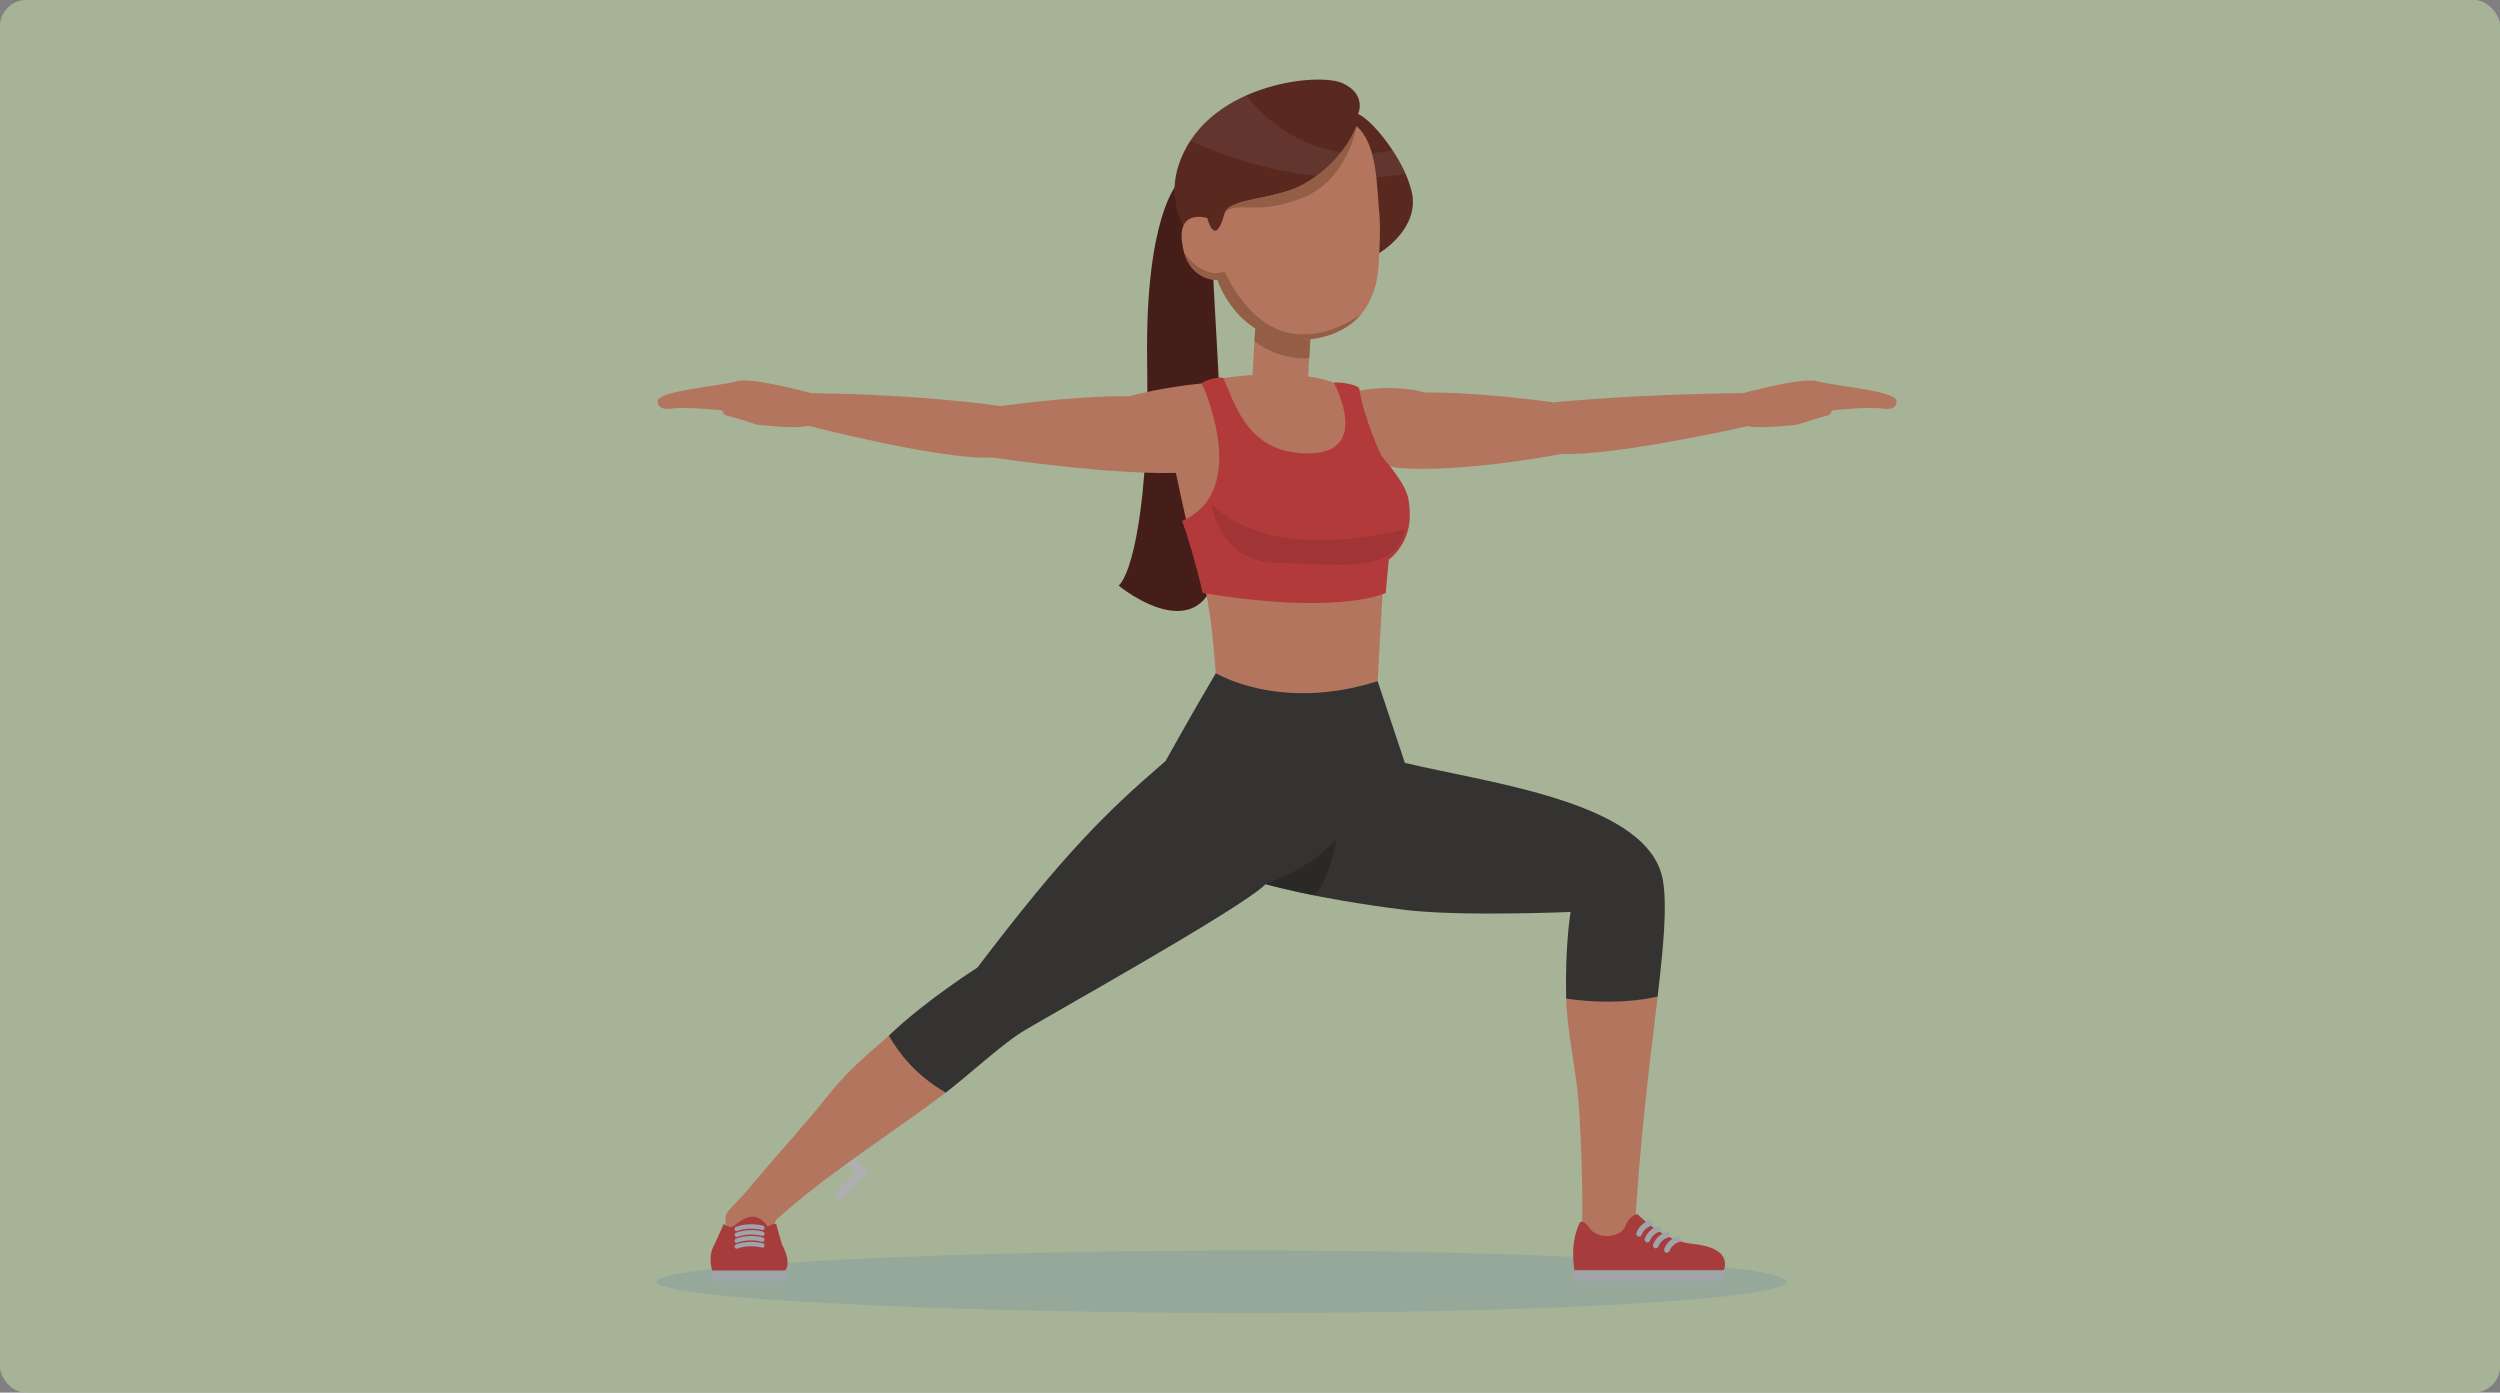 <svg width="377" height="210" viewBox="0 0 377 210" fill="none" xmlns="http://www.w3.org/2000/svg">
<rect x="0" y="0" width="377" height="210" fill="#808080" stroke="none"/>
<rect width="377" height="210" rx="4" fill="#ECFFD5"/>
<path d="M128.937 176.776L126.221 179.642C125.926 179.953 125.926 180.457 126.221 180.767C126.515 181.078 126.993 181.078 127.287 180.767L130.567 177.307C130.845 177.013 130.845 176.539 130.567 176.246L127.287 172.786C126.993 172.475 126.515 172.475 126.221 172.786C125.926 173.096 125.926 173.6 126.221 173.911L128.937 176.776Z" fill="#F9F9F9"/>
<g clip-path="url(#clip0)">
<path d="M204.638 58.97C204.638 58.97 209.891 57.809 214.87 59.197C214.87 59.197 221.615 58.97 234.324 60.682C234.324 60.682 246.015 59.441 262.856 59.283L263.54 64.265C263.54 64.265 243.164 68.868 235.561 68.435C235.561 68.435 221.033 71.306 211.012 70.58C205.177 70.162 200.154 61.187 204.638 58.97Z" fill="#FFA786"/>
<path d="M262.156 59.477C262.156 59.477 271.785 56.775 274.101 57.49C276.418 58.205 285.864 58.92 285.986 60.427C285.986 60.427 286.321 61.937 283.913 61.619C281.505 61.3 276.232 61.896 276.232 61.896C276.232 61.896 276.263 62.572 275.349 62.73C274.436 62.888 271.084 64.079 270.81 64.079C270.536 64.079 264.149 64.833 263.061 64.079C263.061 64.082 259.322 62.771 262.156 59.477Z" fill="#FFA786"/>
<path opacity="0.2" d="M99 193.29C99 195.892 143.704 198 188.422 198C233.137 198 269.385 195.892 269.385 193.29C269.385 190.688 233.137 188.579 188.422 188.579C143.704 188.579 99 190.688 99 193.29Z" fill="#73B2F0"/>
<path d="M236.176 150.589C236.259 154.278 237.106 158.645 237.781 163.555C238.335 167.572 238.91 181.881 238.451 188.254H246.386C247.125 172.737 248.838 160.011 249.97 150.296C245.185 149.257 240.665 148.916 236.176 150.589Z" fill="#FFA786"/>
<path d="M238.304 184.273C238.304 184.273 236.671 186.87 237.429 191.58H259.909C259.909 191.58 261.73 188.188 255.076 187.548C250.77 187.133 246.936 183.101 246.936 183.101C246.936 183.101 245.669 183.259 245.124 184.858C244.52 186.626 240.947 187.05 239.66 185.154C238.844 183.946 238.304 184.273 238.304 184.273Z" fill="#ED5656"/>
<path d="M260.058 191.58H237.363V193.243H260.058V191.58Z" fill="#E2EAF2"/>
<path d="M251.365 188.914C251.528 188.914 251.683 188.814 251.752 188.645C252.19 187.57 253.136 187.318 253.145 187.318C253.369 187.26 253.51 187.022 253.455 186.783C253.399 186.545 253.172 186.401 252.948 186.459C252.893 186.473 251.581 186.822 250.98 188.299C250.889 188.524 250.988 188.784 251.202 188.881C251.254 188.903 251.31 188.914 251.365 188.914Z" fill="#E2EAF2"/>
<path d="M249.685 188.252C249.848 188.252 250.003 188.152 250.072 187.983C250.51 186.908 251.456 186.656 251.465 186.653C251.692 186.595 251.83 186.357 251.775 186.119C251.719 185.88 251.492 185.736 251.268 185.792C251.213 185.805 249.901 186.155 249.3 187.631C249.209 187.856 249.309 188.116 249.522 188.213C249.571 188.241 249.63 188.252 249.685 188.252Z" fill="#E2EAF2"/>
<path d="M248.423 187.366C248.586 187.366 248.741 187.266 248.807 187.097C249.245 186.022 250.191 185.77 250.202 185.77C250.426 185.711 250.565 185.473 250.512 185.235C250.457 184.997 250.23 184.852 250.006 184.908C249.95 184.922 248.638 185.271 248.038 186.748C247.946 186.972 248.046 187.233 248.259 187.33C248.312 187.355 248.367 187.366 248.423 187.366Z" fill="#E2EAF2"/>
<path d="M247.163 186.482C247.327 186.482 247.482 186.382 247.551 186.213C247.988 185.138 248.935 184.886 248.946 184.886C249.17 184.828 249.308 184.589 249.256 184.351C249.2 184.113 248.973 183.969 248.749 184.024C248.694 184.038 247.382 184.387 246.781 185.864C246.69 186.088 246.79 186.349 247.003 186.446C247.053 186.471 247.108 186.482 247.163 186.482Z" fill="#E2EAF2"/>
<path d="M134.031 156.182C132.724 157.437 128.548 160.623 125.227 164.766C120.3 170.909 120.754 169.945 112.456 179.784C112.022 180.3 110.536 181.813 109.935 182.48C108.69 183.866 109.949 185.947 109.949 185.947C111.194 186.914 116.647 185.98 116.68 185.357C116.716 184.733 117.037 183.96 117.037 183.96C124.701 177 134.678 170.793 142.616 164.766C139.275 159.307 136.956 157.262 134.031 156.182Z" fill="#FFA786"/>
<path d="M249.97 150.293C250.862 142.645 251.393 136.843 250.803 132.961C248.991 120.999 224.936 118.175 211.856 115.042L207.749 102.717L183.349 101.511C179.961 107.214 175.771 114.759 175.771 114.759C166.776 122.504 160.54 128.594 147.394 145.912C147.394 145.912 139.544 150.883 134.034 156.178C135.479 158.642 137.92 162.053 142.619 164.763C145.844 162.313 150.712 157.816 153.87 155.774C156.679 153.959 187.185 137.045 190.86 133.33C190.86 133.33 197.921 135.455 211.77 137.198C220.082 138.245 236.851 137.522 236.851 137.522C236.851 137.522 235.991 142.374 236.176 150.592C239.973 151.135 244.933 151.379 249.97 150.293Z" fill="#4C4847"/>
<path d="M118.628 191.58H107.281V193.243H118.628V191.58Z" fill="#E2EAF2"/>
<path d="M107.405 191.58C107.405 191.58 106.677 189.518 107.713 187.731L109.152 184.555C109.152 184.555 109.855 185.243 110.489 184.949C111.319 184.564 113.599 181.851 115.772 184.943C115.772 184.943 116.578 184.447 117.043 184.589L117.912 187.659C117.912 187.659 119.409 190.197 118.44 191.583H107.405V191.58Z" fill="#ED5656"/>
<path d="M111.081 188.316C111.114 188.316 111.147 188.31 111.181 188.296C113.027 187.59 114.898 188.133 114.917 188.138C115.078 188.185 115.244 188.08 115.285 187.905C115.329 187.728 115.233 187.545 115.075 187.498C114.992 187.473 113.002 186.894 110.981 187.67C110.824 187.731 110.741 187.919 110.796 188.091C110.84 188.23 110.956 188.316 111.081 188.316Z" fill="#E2EAF2"/>
<path d="M111.081 187.432C111.114 187.432 111.147 187.426 111.181 187.412C113.027 186.706 114.898 187.249 114.917 187.254C115.078 187.302 115.244 187.196 115.285 187.022C115.329 186.844 115.233 186.664 115.075 186.614C114.992 186.589 113.002 186.01 110.981 186.786C110.824 186.847 110.741 187.036 110.796 187.207C110.84 187.346 110.956 187.432 111.081 187.432Z" fill="#E2EAF2"/>
<path d="M111.081 186.548C111.114 186.548 111.147 186.542 111.181 186.529C113.027 185.822 114.898 186.365 114.917 186.371C115.078 186.418 115.244 186.315 115.285 186.138C115.329 185.961 115.233 185.78 115.075 185.731C114.992 185.706 113.002 185.126 110.981 185.902C110.824 185.963 110.741 186.152 110.796 186.324C110.84 186.462 110.956 186.548 111.081 186.548Z" fill="#E2EAF2"/>
<path d="M111.081 185.661C111.114 185.661 111.147 185.656 111.181 185.642C113.027 184.935 114.898 185.478 114.917 185.484C115.078 185.531 115.244 185.428 115.285 185.251C115.329 185.074 115.233 184.891 115.075 184.844C114.992 184.819 113.002 184.24 110.981 185.016C110.824 185.077 110.741 185.265 110.796 185.437C110.84 185.575 110.956 185.661 111.081 185.661Z" fill="#E2EAF2"/>
<path d="M190.86 133.33C190.86 133.33 197.671 131.041 201.519 126.469C201.519 126.469 200.741 132 198.316 135.037C198.319 135.037 193.763 134.081 190.86 133.33Z" fill="#3D3A39"/>
<path d="M177.57 27.678C177.57 27.678 172.654 32.693 172.992 54.503C173.327 76.316 170.645 86.56 168.691 88.311C168.691 88.311 183.363 100.411 184.162 81.586C184.965 62.76 182.092 39.296 182.956 31.939L177.57 27.678Z" fill="#632B24"/>
<path d="M181.76 88.926C182.648 92.78 183.014 97.524 183.349 101.511C183.349 101.511 192.994 107.419 207.749 102.717L208.504 89.269C198.712 89.134 187.434 89.339 181.76 88.926Z" fill="#FFA786"/>
<path d="M197.948 45.107L197.425 54.029L197.027 60.876L188.657 60.383L189.18 51.477L189.581 44.616L197.948 45.107Z" fill="#FFA786"/>
<path d="M189.18 51.477L189.581 44.616L197.948 45.107L197.425 54.029C195.986 54.123 192.515 53.971 189.18 51.477Z" fill="#D38462"/>
<path d="M208.161 60.987L209.251 70.699C209.251 70.699 204.596 63.824 204.638 58.972C206.985 60.033 208.161 60.987 208.161 60.987Z" fill="#FFA786"/>
<path d="M197.641 69.125C186.786 69.763 186.194 61.472 184.325 57.038C184.325 57.038 195.02 55.268 201.386 57.798C201.383 57.8 208.07 68.513 197.641 69.125Z" fill="#FFA786"/>
<path d="M177.509 59.28C178.721 58.667 179.975 58.199 181.223 57.828C181.256 57.897 190.774 73.832 179.205 79.588C178.765 78.355 177.052 70.014 177.052 70.014L177.509 59.28Z" fill="#FFA786"/>
<path d="M208.964 89.449L209.429 84.395C209.429 84.395 212.966 81.995 212.573 76.877C212.42 74.874 212.42 73.583 208.31 68.714C208.31 68.714 205.667 63.134 204.962 58.537C204.544 57.955 202 57.573 201.137 57.708C201.137 57.708 206.824 68.105 197.658 68.362C188.491 68.62 186.387 61.482 184.519 57.049C183.883 56.664 181.497 57.395 181.226 57.825C181.259 57.894 188.776 73.932 178.27 78.551C179.133 80.976 180.329 84.935 181.361 89.421C186.407 90.278 201.034 92.356 208.964 89.449Z" fill="#FF5353"/>
<path opacity="0.1" d="M211.79 79.81C211.79 79.81 191.976 85.415 182.679 75.911C182.679 75.911 183.681 84.712 192.466 84.875C201.253 85.038 211.034 86.731 211.79 79.81Z" fill="black"/>
<path d="M207.995 38.16C207.995 38.16 214.203 34.528 212.88 28.886C211.687 23.804 206.794 17.985 204.809 17.204C204.809 17.204 206.168 14.247 202.449 12.538C198.729 10.828 181.411 12.712 177.633 25.25C175.779 31.399 179.632 36.007 179.632 36.007L207.995 38.16Z" fill="#7F3A2D"/>
<path opacity="0.1" d="M179.488 21.255C181.561 18.071 184.655 15.857 187.929 14.394C195.698 23.94 204.984 23.724 210.007 22.665C210.749 23.787 211.433 25.004 211.972 26.231C198.851 28.282 187.038 24.638 179.488 21.255Z" fill="white"/>
<path d="M182.059 32.885C182.059 32.885 183.202 37.584 184.661 32.2C185.316 29.773 192.252 30.225 196.631 27.764C202.745 24.331 204.569 19.019 204.569 19.019C207.793 21.848 207.583 28.146 208.025 32.491C208.189 34.472 208.056 37.487 207.876 40.183C207.527 45.459 204.89 49.377 199.764 50.724C187.403 53.968 183.603 42.231 183.603 42.231C183.603 42.231 178.931 42.447 178.237 36.407C177.672 31.471 182.059 32.885 182.059 32.885Z" fill="#FFA786"/>
<path d="M196.229 29.912C189.1 32.666 186.313 30.058 184.658 32.2C185.314 29.773 192.25 30.225 196.628 27.764C202.742 24.331 204.566 19.019 204.566 19.019C204.566 19.019 203.359 27.157 196.229 29.912Z" fill="#D38462"/>
<path d="M184.666 40.922C184.666 40.922 188.256 49.582 195.247 50.352C199.504 50.82 203.107 48.917 205.275 47.354C203.952 48.941 202.122 50.108 199.764 50.726C187.404 53.971 183.603 42.233 183.603 42.233C183.603 42.233 179.903 42.374 178.605 38.199C181.821 42.438 184.666 40.922 184.666 40.922Z" fill="#D38462"/>
<path d="M181.223 57.828C181.223 57.828 175.306 58.366 170.327 59.754C170.327 59.754 163.582 59.527 150.872 61.239C150.872 61.239 139.229 59.46 122.384 59.3L121.872 64.201C121.872 64.201 142.03 69.422 149.632 68.989C149.632 68.989 169.197 71.943 179.219 71.22C185.059 70.799 182.867 61.425 181.223 57.828Z" fill="#FFA786"/>
<path d="M123.029 59.477C123.029 59.477 113.4 56.775 111.084 57.49C108.767 58.205 99.321 58.92 99.199 60.427C99.199 60.427 98.864 61.937 101.272 61.619C103.68 61.3 108.953 61.896 108.953 61.896C108.953 61.896 108.922 62.572 109.836 62.73C110.749 62.888 114.101 64.079 114.377 64.079C114.651 64.079 121.039 64.833 122.127 64.079C122.124 64.082 125.863 62.771 123.029 59.477Z" fill="#FFA786"/>
</g>
<rect width="377" height="210" rx="4" fill="black" fill-opacity="0.3"/>
<defs>
<clipPath id="clip0">
<rect x="99" y="12" width="187" height="186" fill="white"/>
</clipPath>
</defs>
</svg>
